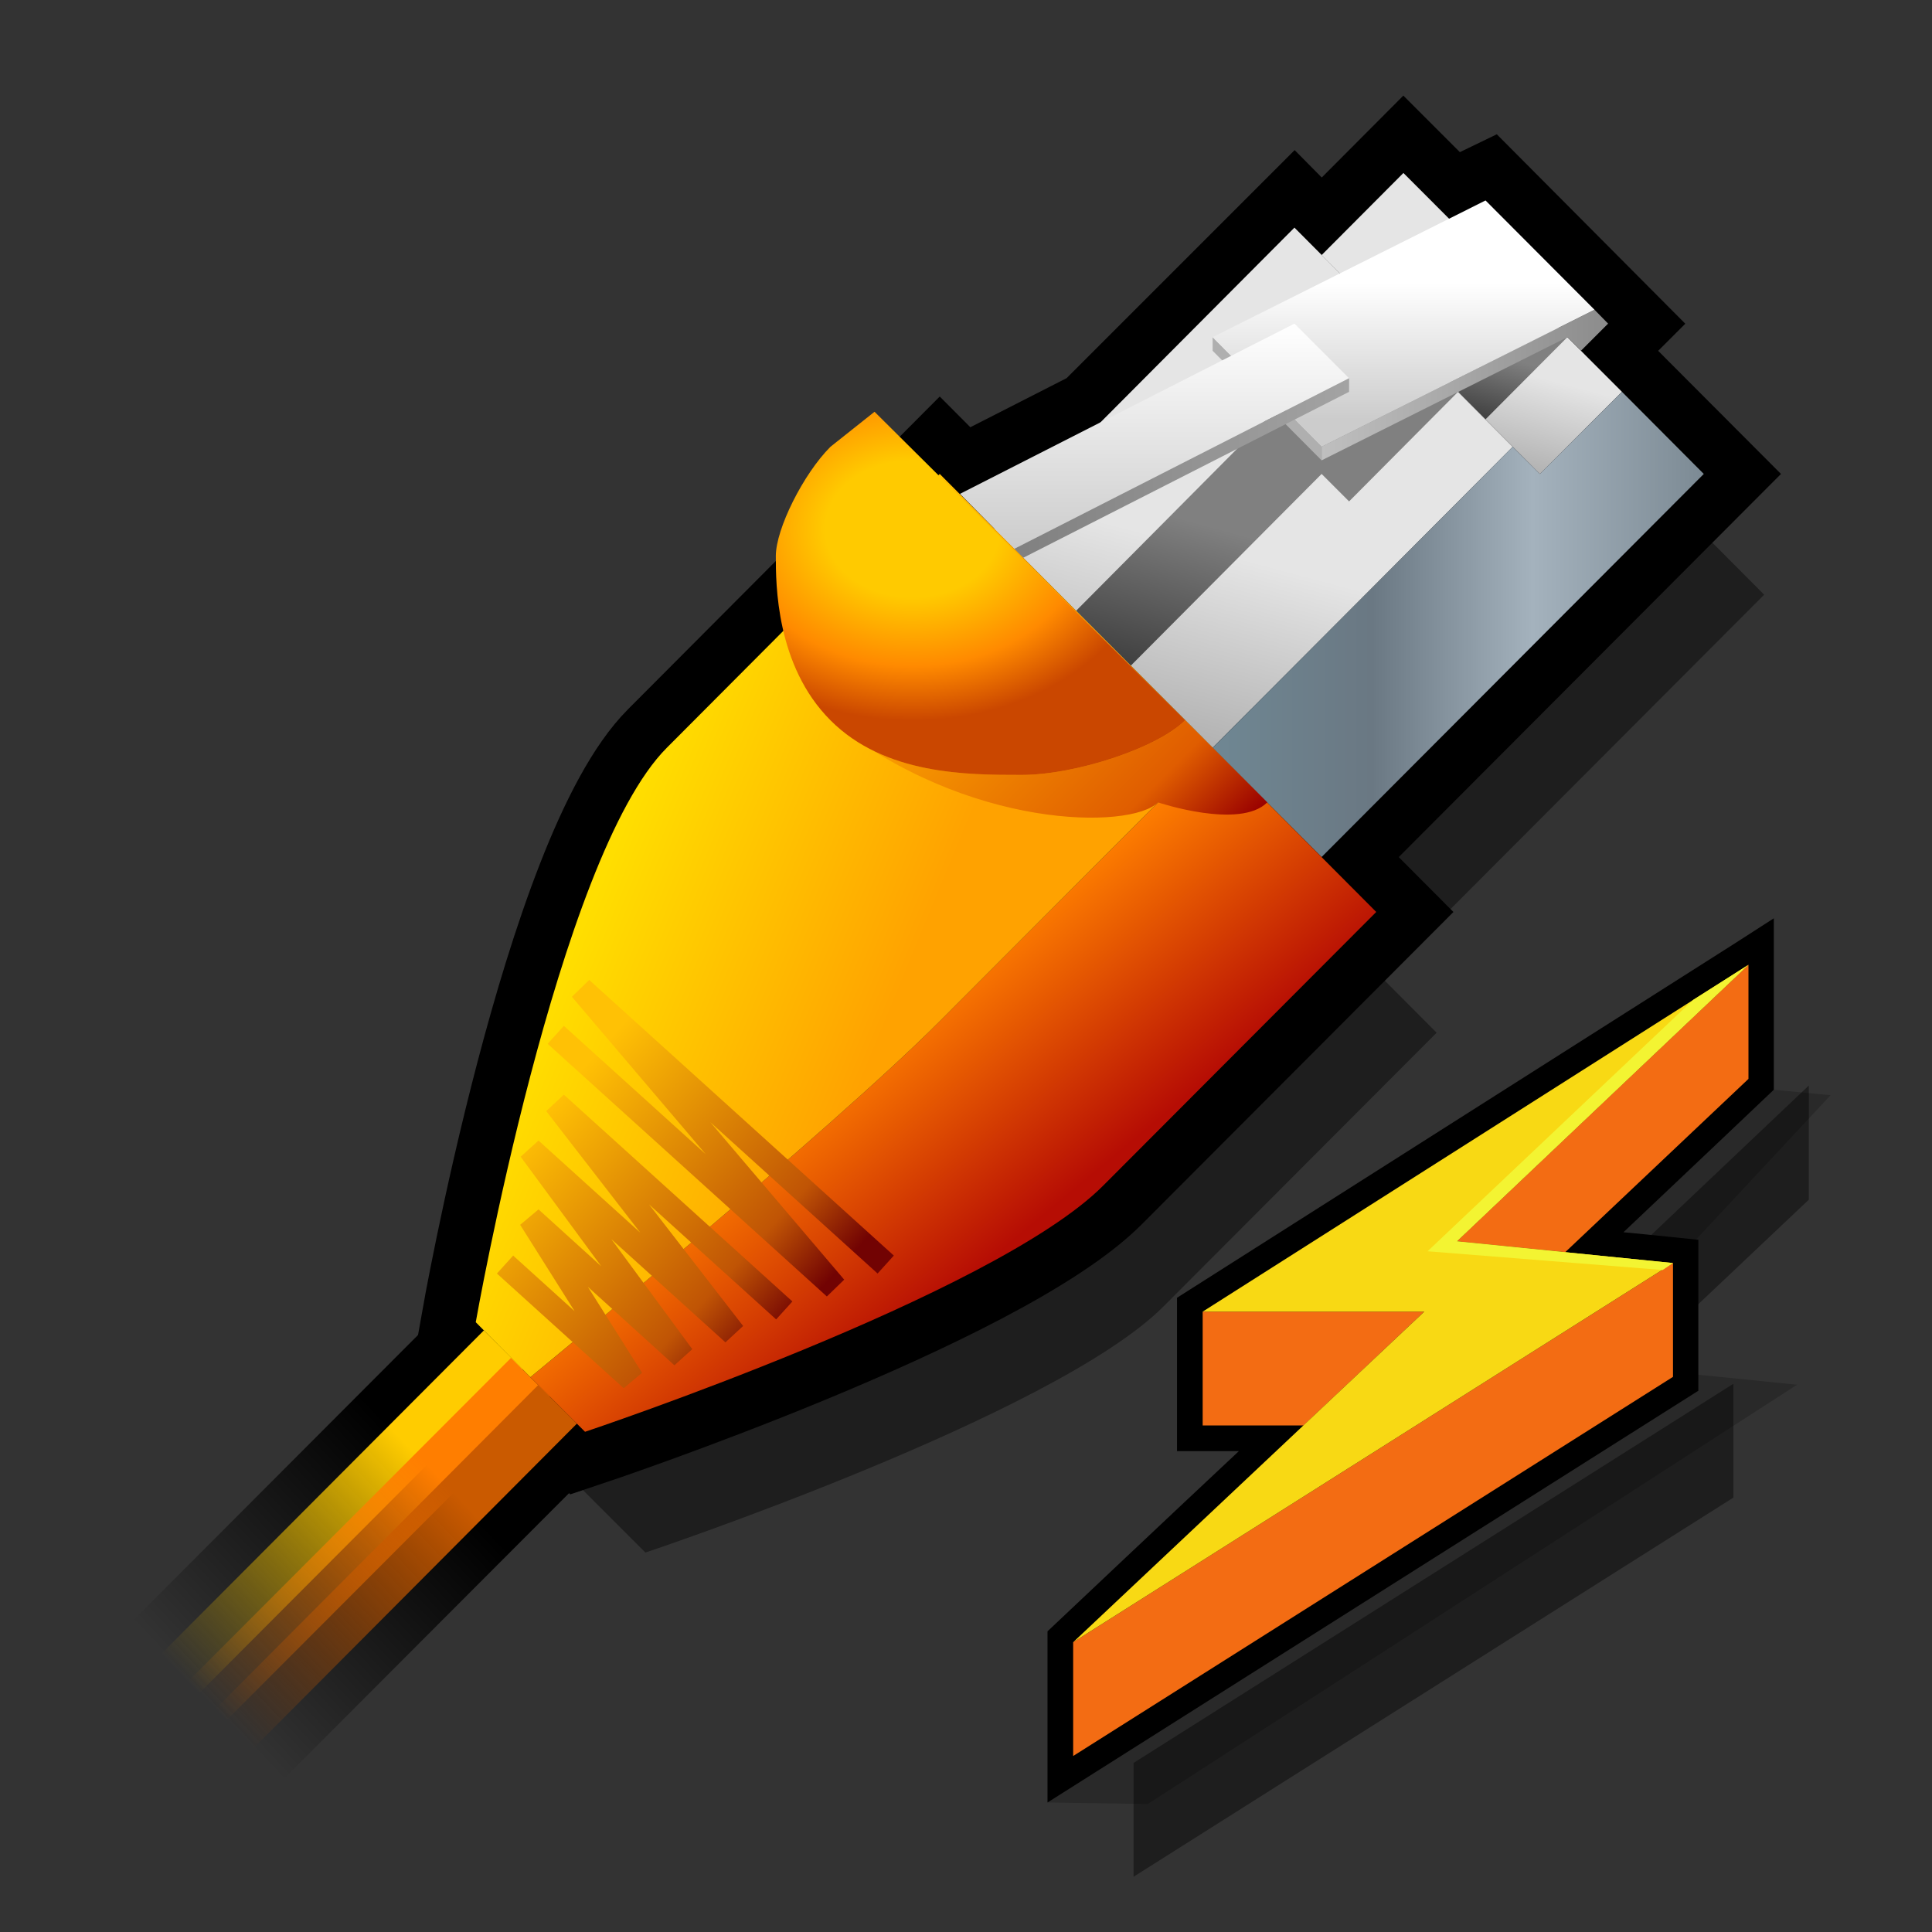 <?xml version="1.0" encoding="UTF-8" standalone="yes"?>
<svg version="1.1" width="64" height="64" color-interpolation="linearRGB"
     xmlns:svg="http://www.w3.org/2000/svg" xmlns="http://www.w3.org/2000/svg">
 <rect width="100%" height="100%" fill="#333333" stroke="none"/>
 <g>
  <path style="fill:#000000; fill-opacity:0.42"
        d="M17.57 45.62L6.72 56.49
           M31.13 15.7L22.09 24.77C18.47 28.39 15.76 43.8 15.76 43.8L19.38 47.43C19.38 47.43 32.94 42.9 36.55 39.27L45.59 30.21L31.13 15.7z
           M52.37 11.62L53.27 10.72L49.21 6.64L47.99 7.23L46.49 5.73L43.78 8.45L42.88 7.54L36.41 14.01L31.8 16.36L43.78 28.39L56.44 15.7L52.37 11.62z
           M16.67 44.71L5.82 55.59
           M17.57 45.62L6.72 56.49
           M18.47 46.52L7.63 57.4
           M42.88 7.54L32.94 17.52L40.17 24.77L50.11 14.8L42.88 7.54z
           M46.49 5.73L43.78 8.45L51.01 15.7L53.73 12.98L46.49 5.73z
           M53.73 12.98L51.01 15.7L50.11 14.8L40.17 24.77L43.78 28.39L56.44 15.7L53.73 12.98z
           M49.21 13.89L51.92 11.17L48.3 7.54L45.59 10.26L49.21 13.89z
           M41.97 13.87L35.65 20.23L37.46 22.05L43.78 15.7L44.69 16.61L48.3 12.98L44.69 9.36L41.07 12.98L41.97 13.87z
           M53.27 10.72L52.82 10.26L43.78 14.8V15.25L51.92 11.17L52.37 11.62L53.27 10.72z
           M40.17 11.17L43.78 14.8V15.25L40.17 11.62V11.17z
           M49.21 6.64L40.17 11.17L43.78 14.8L52.82 10.26L49.21 6.64z
           M42.88 10.72L31.8 16.36L33.6 18.18L44.69 12.53L42.88 10.72z
           M33.6 18.18L33.89 18.48L44.69 12.98V12.53L33.6 18.18z
           M40.17 24.77L31.13 33.83C27.51 37.46 17.57 45.62 17.57 45.62L19.38 47.43C19.38 47.43 32.94 42.9 36.55 39.27L45.59 30.21L40.17 24.77z
           M31.13 15.7L22.09 24.77C18.47 28.39 15.76 43.8 15.76 43.8L17.57 45.62C17.57 45.62 27.51 37.46 31.13 33.83L40.17 24.77L31.13 15.7z
           M38.36 26.58C37.46 27.49 32.03 27.49 27.51 23.86C29.32 25.67 32.03 25.67 33.84 25.67C35.65 25.67 38.36 24.77 39.26 23.86L41.98 26.58C41.07 27.49 38.36 26.58 38.36 26.58z
           M27.51 14.8C26.61 15.7 25.7 17.52 25.7 18.42C25.7 19.33 25.7 22.05 27.51 23.86C29.32 25.67 32.03 25.67 33.84 25.67C35.65 25.67 38.36 24.77 39.26 23.86L28.97 13.64L27.51 14.8z
           M16.73 41.89L20.93 45.69L17.57 40.36L22.61 44.93L17.57 38.08L24.3 44.17L18.41 36.56L25.98 43.41
           M55.42 41.84V45.61L35.55 58.17V54.4L55.42 41.84z
           M57.92 31.96V35.74L51.85 41.48L48.26 41.12L57.92 31.96z"
        transform="matrix(1,0,0,1,2,4)"
  />
  <linearGradient id="gradient0" gradientUnits="userSpaceOnUse" x1="25.95" y1="61" x2="18.19" y2="68.33">
   <stop offset="0" stop-color="#000000"/>
   <stop offset="1" stop-color="#000000" stop-opacity="0"/>
  </linearGradient>
  <path style="fill:none; stroke:url(#gradient0); stroke-width:7.242"
        d="M17.57 45.62L6.72 56.49"
  />
  <path style="fill:none; stroke:#000000; stroke-width:3.621"
        d="M31.13 15.7L22.09 24.77C18.47 28.39 15.76 43.8 15.76 43.8L19.38 47.43C19.38 47.43 32.94 42.9 36.55 39.27L45.59 30.21L31.13 15.7z"
  />
  <path style="fill:none; stroke:#000000; stroke-width:3.621"
        d="M52.37 11.62L53.27 10.72L49.21 6.64L47.99 7.23L46.49 5.73L43.78 8.45L42.88 7.54L36.41 14.01L31.8 16.36L43.78 28.39L56.44 15.7L52.37 11.62z"
  />
  <linearGradient id="gradient1" gradientUnits="userSpaceOnUse" x1="25.05" y1="60.09" x2="17.29" y2="67.43">
   <stop offset="0" stop-color="#ffcc00"/>
   <stop offset="1" stop-color="#ffcc00" stop-opacity="0"/>
  </linearGradient>
  <path style="fill:none; stroke:url(#gradient1); stroke-width:1.81"
        d="M16.67 44.71L5.82 55.59"
  />
  <linearGradient id="gradient2" gradientUnits="userSpaceOnUse" x1="25.95" y1="61" x2="18.19" y2="68.33">
   <stop offset="0" stop-color="#ff7e00"/>
   <stop offset="1" stop-color="#ff7e00" stop-opacity="0"/>
  </linearGradient>
  <path style="fill:none; stroke:url(#gradient2); stroke-width:1.81"
        d="M17.57 45.62L6.72 56.49"
  />
  <linearGradient id="gradient3" gradientUnits="userSpaceOnUse" x1="26.85" y1="61.91" x2="19.1" y2="69.24">
   <stop offset="0" stop-color="#ca5a00"/>
   <stop offset="1" stop-color="#ca5a00" stop-opacity="0"/>
  </linearGradient>
  <path style="fill:none; stroke:url(#gradient3); stroke-width:1.81"
        d="M18.47 46.52L7.63 57.4"
  />
  <linearGradient id="gradient4" gradientUnits="userSpaceOnUse" x1="39.28" y1="24.51" x2="40.9" y2="18.43">
   <stop offset="0" stop-color="#b2b2b2"/>
   <stop offset="1" stop-color="#e5e5e5"/>
  </linearGradient>
  <path style="fill:url(#gradient4)"
        d="M42.88 7.54L32.94 17.52L40.17 24.77L50.11 14.8L42.88 7.54z"
  />
  <linearGradient id="gradient5" gradientUnits="userSpaceOnUse" x1="47.66" y1="14.8" x2="48.45" y2="11.82">
   <stop offset="0" stop-color="#b2b2b2"/>
   <stop offset="1" stop-color="#e5e5e5"/>
  </linearGradient>
  <path style="fill:url(#gradient5)"
        d="M46.49 5.73L43.78 8.45L51.01 15.7L53.73 12.98L46.49 5.73z"
  />
  <linearGradient id="gradient6" gradientUnits="userSpaceOnUse" x1="40.17" y1="20.69" x2="56.44" y2="20.69">
   <stop offset="0" stop-color="#6f8793"/>
   <stop offset="0.325" stop-color="#6a7883"/>
   <stop offset="0.651" stop-color="#a4b2bd"/>
   <stop offset="1" stop-color="#7c8a94"/>
  </linearGradient>
  <path style="fill:url(#gradient6)"
        d="M53.73 12.98L51.01 15.7L50.11 14.8L40.17 24.77L43.78 28.39L56.44 15.7L53.73 12.98z"
  />
  <linearGradient id="gradient7" gradientUnits="userSpaceOnUse" x1="47.99" y1="13.56" x2="48.55" y2="11.49">
   <stop offset="0" stop-color="#404040"/>
   <stop offset="1" stop-color="#808080"/>
  </linearGradient>
  <path style="fill:url(#gradient7)"
        d="M49.21 13.89L51.92 11.17L48.3 7.54L45.59 10.26L49.21 13.89z"
  />
  <linearGradient id="gradient8" gradientUnits="userSpaceOnUse" x1="40.3" y1="22.81" x2="41.64" y2="17.85">
   <stop offset="0" stop-color="#404040"/>
   <stop offset="1" stop-color="#808080"/>
  </linearGradient>
  <path style="fill:url(#gradient8)"
        d="M41.97 13.87L35.65 20.23L37.46 22.05L43.78 15.7L44.69 16.61L48.3 12.98L44.69 9.36L41.07 12.98L41.97 13.87z"
  />
  <linearGradient id="gradient9" gradientUnits="userSpaceOnUse" x1="43.78" y1="12.76" x2="53.27" y2="12.76">
   <stop offset="0" stop-color="#bfbfbf"/>
   <stop offset="1" stop-color="#8c8c8c"/>
  </linearGradient>
  <path style="fill:url(#gradient9)"
        d="M53.27 10.72L52.82 10.26L43.78 14.8V15.25L51.92 11.17L52.37 11.62L53.27 10.72z"
  />
  <path style="fill:#afafaf"
        d="M40.17 11.17L43.78 14.8V15.25L40.17 11.62V11.17z"
  />
  <linearGradient id="gradient10" gradientUnits="userSpaceOnUse" x1="41.98" y1="13.89" x2="41.98" y2="9.36">
   <stop offset="0" stop-color="#cccccc"/>
   <stop offset="1" stop-color="#ffffff"/>
  </linearGradient>
  <path style="fill:url(#gradient10)"
        d="M49.21 6.64L40.17 11.17L43.78 14.8L52.82 10.26L49.21 6.64z"
  />
  <linearGradient id="gradient11" gradientUnits="userSpaceOnUse" x1="38.23" y1="18.19" x2="38.23" y2="10.72">
   <stop offset="0" stop-color="#cccccc"/>
   <stop offset="1" stop-color="#ffffff"/>
  </linearGradient>
  <path style="fill:url(#gradient11)"
        d="M42.88 10.72L31.8 16.36L33.6 18.18L44.69 12.53L42.88 10.72z"
  />
  <linearGradient id="gradient12" gradientUnits="userSpaceOnUse" x1="33.61" y1="15.5" x2="44.69" y2="15.5">
   <stop offset="0" stop-color="#808080"/>
   <stop offset="1" stop-color="#a3a3a3"/>
  </linearGradient>
  <path style="fill:url(#gradient12)"
        d="M33.6 18.18L33.89 18.48L44.69 12.98V12.53L33.6 18.18z"
  />
  <linearGradient id="gradient13" gradientUnits="userSpaceOnUse" x1="28.67" y1="34.42" x2="33.96" y2="40.77">
   <stop offset="0" stop-color="#ff8000"/>
   <stop offset="1" stop-color="#b60d04"/>
  </linearGradient>
  <path style="fill:url(#gradient13)"
        d="M40.17 24.77L31.13 33.83C27.51 37.46 17.57 45.62 17.57 45.62L19.38 47.43C19.38 47.43 32.94 42.9 36.55 39.27L45.59 30.21L40.17 24.77z"
  />
  <linearGradient id="gradient14" gradientUnits="userSpaceOnUse" x1="24.29" y1="18.54" x2="34.04" y2="22.56">
   <stop offset="0" stop-color="#ffde00"/>
   <stop offset="1" stop-color="#ffa200"/>
  </linearGradient>
  <path style="fill:url(#gradient14)"
        d="M31.13 15.7L22.09 24.77C18.47 28.39 15.76 43.8 15.76 43.8L17.57 45.62C17.57 45.62 27.51 37.46 31.13 33.83L40.17 24.77L31.13 15.7z"
  />
  <linearGradient id="gradient15" gradientUnits="userSpaceOnUse" x1="30.45" y1="20.91" x2="39.04" y2="29.53">
   <stop offset="0" stop-color="#ffae00"/>
   <stop offset="0.749" stop-color="#e05d00"/>
   <stop offset="1" stop-color="#990000"/>
  </linearGradient>
  <path style="fill:url(#gradient15)"
        d="M38.36 26.58C37.46 27.49 32.03 27.49 27.51 23.86C29.32 25.67 32.03 25.67 33.84 25.67C35.65 25.67 38.36 24.77 39.26 23.86L41.98 26.58C41.07 27.49 38.36 26.58 38.36 26.58z"
  />
  <radialGradient id="gradient16" gradientUnits="userSpaceOnUse" cx="0" cy="0" r="64" gradientTransform="matrix(0.128,0,0,0.1,30.229,17.52)">
   <stop offset="0.353" stop-color="#ffca00"/>
   <stop offset="0.71" stop-color="#ff8a00"/>
   <stop offset="0.992" stop-color="#ca4700"/>
  </radialGradient>
  <path style="fill:url(#gradient16)"
        d="M27.51 14.8C26.61 15.7 25.7 17.52 25.7 18.42C25.7 19.33 25.7 22.05 27.51 23.86C29.32 25.67 32.03 25.67 33.84 25.67C35.65 25.67 38.36 24.77 39.26 23.86L28.97 13.64L27.51 14.8z"
  />
  <linearGradient id="gradient17" gradientUnits="userSpaceOnUse" x1="28.71" y1="24.97" x2="36.7" y2="32.19">
   <stop offset="0" stop-color="#ffc105"/>
   <stop offset="0.757" stop-color="#c05405"/>
   <stop offset="1" stop-color="#720303"/>
  </linearGradient>
  <path style="fill:none; stroke:url(#gradient17); stroke-width:0.802"
        d="M16.73 41.89L20.93 45.69L17.57 40.36L22.61 44.93L17.57 38.08L24.3 44.17L18.41 36.56L25.98 43.41
           M18.41 34.28L27.66 42.65L19.25 32.76L29.34 41.89"
  />
  <path style="fill:#000000; fill-opacity:0.2"
        d="M60.64 36.28L58.76 36.1L53.78 40.82L34.7 59.71L38.02 59.76L59.53 45.87L52.37 45.15L60.64 36.28z"
  />
  <path style="fill:#000000"
        d="M57.47 31.25L38.99 42.99V48.07C38.99 48.07 40.48 48.07 41.04 48.07C39.06 49.92 34.7 54.04 34.7 54.04V59.71L56.26 46.07V41.07C56.26 41.07 54.64 40.9 53.78 40.82C55.41 39.28 58.76 36.1 58.76 36.1V30.42L57.47 31.25z"
  />
  <linearGradient id="gradient18" gradientUnits="userSpaceOnUse" x1="141.8" y1="315.72" x2="219.56" y2="315.72">
   <stop offset="0" stop-color="#f36c13"/>
   <stop offset="0.162" stop-color="#f37c13"/>
   <stop offset="0.421" stop-color="#f38e14"/>
   <stop offset="0.694" stop-color="#f39814"/>
   <stop offset="1" stop-color="#f39c14"/>
  </linearGradient>
  <path style="fill:url(#gradient18)"
        d="M39.84 43.45V47.22H43.18L47.18 43.45H39.84z"
  />
  <linearGradient id="gradient19" gradientUnits="userSpaceOnUse" x1="141.8" y1="315.72" x2="219.56" y2="315.72">
   <stop offset="0" stop-color="#f36c13"/>
   <stop offset="0.051" stop-color="#f37013"/>
   <stop offset="0.403" stop-color="#f38814"/>
   <stop offset="0.729" stop-color="#f39714"/>
   <stop offset="1" stop-color="#f39c14"/>
  </linearGradient>
  <path style="fill:url(#gradient19)"
        d="M57.92 31.96V35.74L51.85 41.48L48.26 41.12L57.92 31.96z"
  />
  <linearGradient id="gradient20" gradientUnits="userSpaceOnUse" x1="141.8" y1="315.72" x2="219.56" y2="315.72">
   <stop offset="0" stop-color="#f36c13"/>
   <stop offset="0.051" stop-color="#f37013"/>
   <stop offset="0.403" stop-color="#f38814"/>
   <stop offset="0.729" stop-color="#f39714"/>
   <stop offset="1" stop-color="#f39c14"/>
  </linearGradient>
  <path style="fill:url(#gradient20)"
        d="M55.42 41.84V45.61L35.55 58.17V54.4L55.42 41.84z"
  />
  <path style="fill:#f8d914"
        d="M57.92 31.96L39.84 43.45H47.18L35.55 54.4L55.42 41.84L48.26 41.12L57.92 31.96z"
  />
  <path style="fill:#f3f432"
        d="M47.29 41.45L55.08 42.07L55.42 41.84L48.26 41.12L57.92 31.96L56.09 33.12L47.29 41.45z"
  />
 </g>
</svg>
